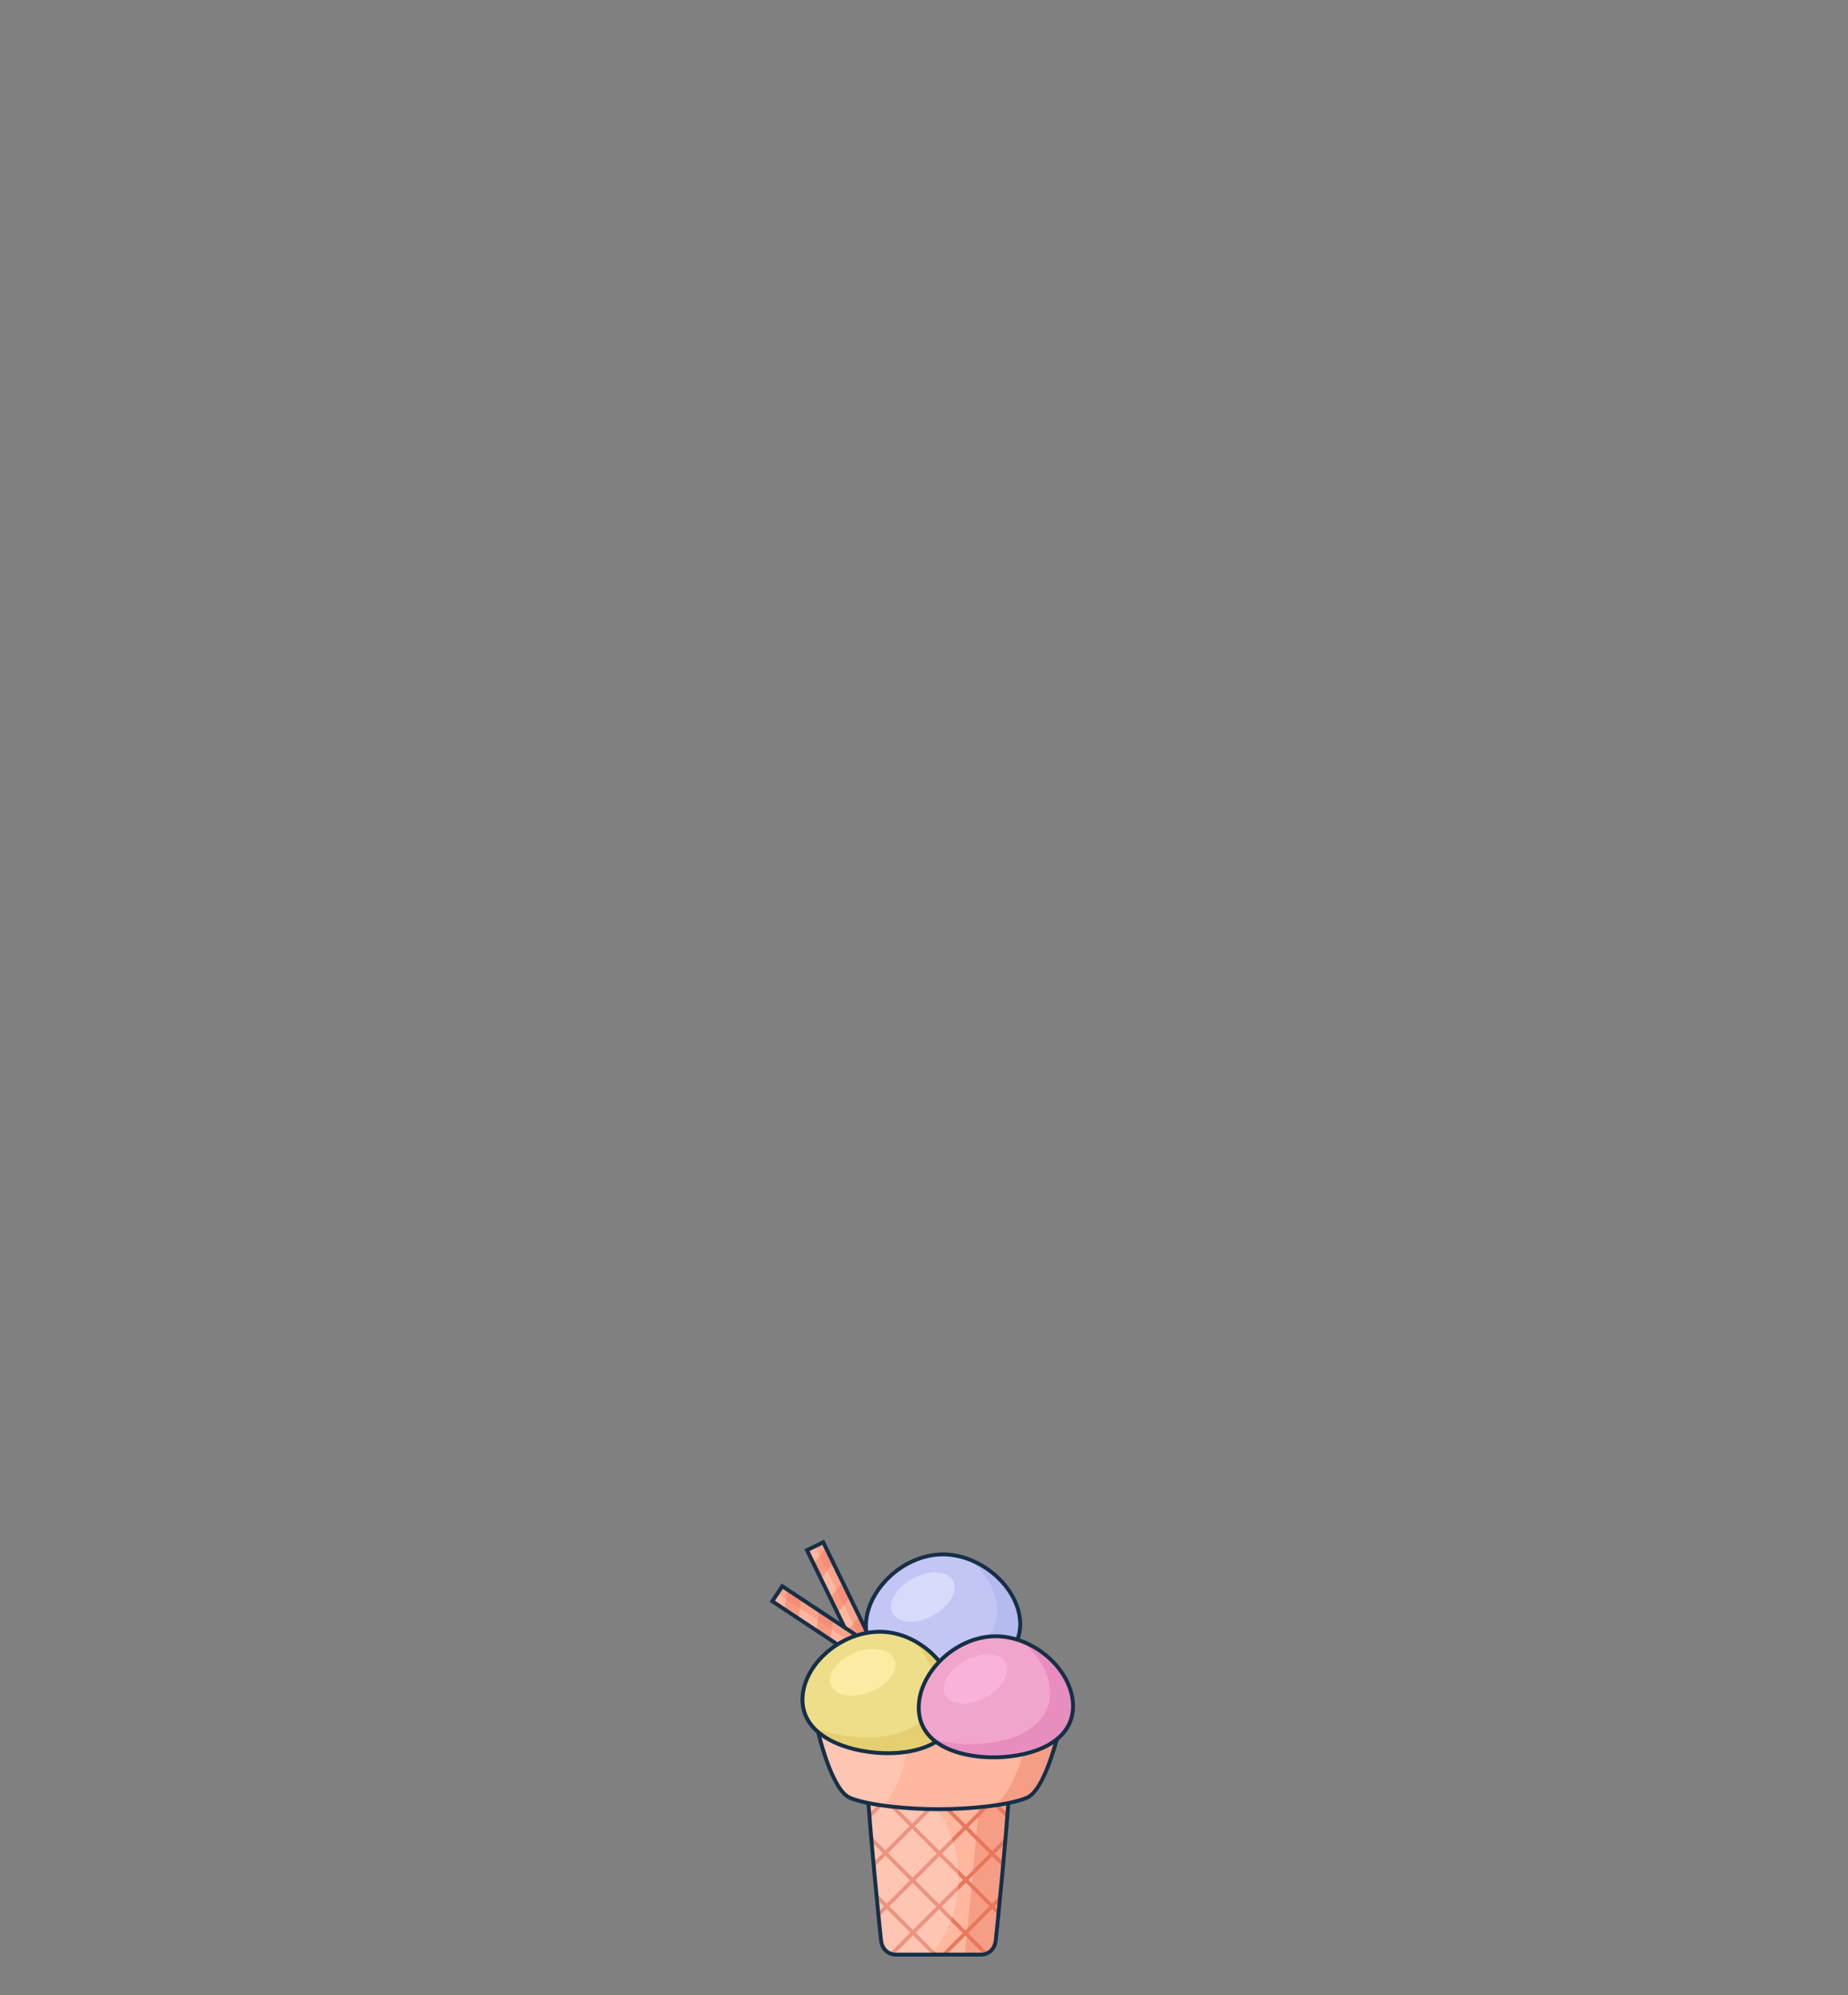<?xml version='1.0' encoding='utf-8'?>
<svg xmlns="http://www.w3.org/2000/svg" xmlns:ns1="http://www.w3.org/1999/xlink" version="1.1" viewBox="-50.384 -46.293 476.195 514.0" width="476.195" height="514.0">
  <rect x="-50.384" y="-46.293" width="476.195" height="514.0" fill="#808080" stroke="none"/>
  <g>
    <g>
      <g>
        <g>
          <g>
            <g>
              <rect x="165.944" y="350.023" transform="matrix(0.899 -0.438 0.438 0.899 -144.946 111.07)" style="fill:#FFB7A0;" width="4.66" height="39.37" />
            </g>
            <g>
              <defs>
                <rect id="SVGID_1_" x="165.944" y="350.023" transform="matrix(0.899 -0.438 0.438 0.899 -144.946 111.07)" width="4.66" height="39.37" />
              </defs>
              <clipPath id="SVGID_00000119821509802171491640000015976585791343393413_">
                <use ns1:href="#SVGID_1_" style="overflow:visible;" />
              </clipPath>
              <g style="clip-path:url(#SVGID_00000119821509802171491640000015976585791343393413_);">
                <g>
                  <g>
                    <rect x="160.284" y="380.787" transform="matrix(0.625 -0.781 0.781 0.625 -233.325 279.939)" style="fill:#F99980;" width="28.693" height="3.941" />
                  </g>
                  <g>
                    <rect x="155.989" y="371.968" transform="matrix(0.625 -0.781 0.781 0.625 -228.055 273.296)" style="fill:#F99980;" width="28.692" height="3.942" />
                  </g>
                </g>
                <g>
                  <g>
                    <rect x="151.693" y="363.149" transform="matrix(0.625 -0.781 0.781 0.625 -222.785 266.645)" style="fill:#F99980;" width="28.692" height="3.941" />
                  </g>
                  <g>
                    <rect x="147.397" y="354.331" transform="matrix(0.625 -0.781 0.781 0.625 -217.509 259.973)" style="fill:#F99980;" width="28.693" height="3.941" />
                  </g>
                </g>
              </g>
            </g>
          </g>
          <g style="opacity:0.3;">
            <rect x="168.156" y="349.512" transform="matrix(0.899 -0.438 0.438 0.899 -144.59 111.445)" style="fill:#E8775D;" width="2.33" height="39.37" />
          </g>
        </g>
        <g>
          <path style="fill:#152F47;" d="M174.57,389.094l-17.68-36.293l5.088-2.48l17.679,36.293L174.57,389.094z M158.227,353.262       l16.804,34.494l3.29-1.603l-16.803-34.494L158.227,353.262z" />
        </g>
      </g>
      <g>
        <g>
          <g>
            <g>
              <rect x="163.987" y="355.435" transform="matrix(0.552 -0.834 0.834 0.552 -238.274 306.693)" style="fill:#FFB7A0;" width="4.66" height="39.368" />
            </g>
            <g>
              <defs>
                <rect id="SVGID_00000099648707390257307570000010429548211027415463_" x="163.987" y="355.435" transform="matrix(0.552 -0.834 0.834 0.552 -238.274 306.693)" width="4.66" height="39.368" />
              </defs>
              <clipPath id="SVGID_00000164475932030302526310000009842100180694382520_">
                <use ns1:href="#SVGID_00000099648707390257307570000010429548211027415463_" style="overflow:visible;" />
              </clipPath>
              <g style="clip-path:url(#SVGID_00000164475932030302526310000009842100180694382520_);">
                <g>
                  <g>
                    <rect x="164.072" y="381.165" transform="matrix(0.142 -0.99 0.99 0.142 -226.156 505.386)" style="fill:#F99980;" width="28.693" height="3.94" />
                  </g>
                  <g>
                    <rect x="155.894" y="375.748" transform="matrix(0.142 -0.99 0.99 0.142 -227.811 492.642)" style="fill:#F99980;" width="28.693" height="3.942" />
                  </g>
                </g>
                <g>
                  <g>
                    <rect x="147.717" y="370.331" transform="matrix(0.142 -0.99 0.99 0.142 -229.468 479.896)" style="fill:#F99980;" width="28.692" height="3.942" />
                  </g>
                  <g>
                    <rect x="139.537" y="364.915" transform="matrix(0.142 -0.99 0.99 0.142 -231.125 467.154)" style="fill:#F99980;" width="28.693" height="3.941" />
                  </g>
                </g>
              </g>
            </g>
          </g>
          <g style="opacity:0.3;">
            <rect x="165.795" y="354.464" transform="matrix(0.552 -0.834 0.834 0.552 -237.191 306.883)" style="fill:#E8775D;" width="2.33" height="39.368" />
          </g>
        </g>
        <g>
          <path style="fill:#152F47;" d="M181.582,388.624l-33.655-22.291l3.125-4.72l33.655,22.292L181.582,388.624z M149.313,366.052       l31.988,21.186l2.02-3.051L151.333,363L149.313,366.052z" />
        </g>
      </g>
    </g>
    <g>
      <g>
        <g>
          <g>
            <g>
              <path style="fill:#FFB7A0;" d="M191.422,415.311c-7.082,0-13.53-0.237-18.373-2.188c0.836,13.789,3.42,38.926,3.583,40.357         c0.414,3.643,3.519,3.726,3.519,3.726h6.431h9.68h6.433c0,0,3.104-0.083,3.518-3.726c0.162-1.432,2.746-26.568,3.583-40.357         C204.952,415.074,198.503,415.311,191.422,415.311z" />
            </g>
            <g>
              <defs>
                <path id="SVGID_00000079459363506116334900000012209362040041128873_" d="M191.422,415.311          c-7.082,0-13.53-0.237-18.373-2.188c0.836,13.789,3.42,38.926,3.583,40.357c0.414,3.643,3.519,3.726,3.519,3.726h6.431h9.68          h6.433c0,0,3.104-0.083,3.518-3.726c0.162-1.432,2.746-26.568,3.583-40.357          C204.952,415.074,198.503,415.311,191.422,415.311z" />
              </defs>
              <clipPath id="SVGID_00000051350700013682382220000014782845649351828403_">
                <use ns1:href="#SVGID_00000079459363506116334900000012209362040041128873_" style="overflow:visible;" />
              </clipPath>
              <g style="clip-path:url(#SVGID_00000051350700013682382220000014782845649351828403_);">
                <g>
                  <g>
                    <g>
                      <g>
                        <g>
                          <rect x="103.293" y="413.606" transform="matrix(0.709 -0.706 0.706 0.709 -243.318 238.914)" style="fill:#E8775D;" width="128.689" height="0.961" />
                        </g>
                      </g>
                      <g>
                        <g>
                          <rect x="110.088" y="420.402" transform="matrix(0.707 -0.707 0.707 0.707 -246.506 246.585)" style="fill:#E8775D;" width="128.691" height="0.961" />
                        </g>
                      </g>
                    </g>
                    <g>
                      <g>
                        <g>
                          <rect x="116.883" y="427.196" transform="matrix(0.707 -0.707 0.707 0.707 -249.333 253.411)" style="fill:#E8775D;" width="128.69" height="0.962" />
                        </g>
                      </g>
                      <g>
                        <g>
                          <rect x="123.68" y="433.992" transform="matrix(0.707 -0.708 0.708 0.707 -252.275 260.531)" style="fill:#E8775D;" width="128.689" height="0.961" />
                        </g>
                      </g>
                    </g>
                  </g>
                  <g>
                    <g>
                      <g>
                        <g>
                          <rect x="130.474" y="440.788" transform="matrix(0.708 -0.707 0.707 0.708 -254.847 266.705)" style="fill:#E8775D;" width="128.69" height="0.961" />
                        </g>
                      </g>
                      <g>
                        <g>
                          <rect x="137.269" y="447.583" transform="matrix(0.707 -0.708 0.708 0.707 -257.905 274.136)" style="fill:#E8775D;" width="128.691" height="0.961" />
                        </g>
                      </g>
                    </g>
                    <g>
                      <g>
                        <g>
                          <rect x="144.065" y="454.378" transform="matrix(0.707 -0.707 0.707 0.707 -260.594 280.598)" style="fill:#E8775D;" width="128.69" height="0.962" />
                        </g>
                      </g>
                      <g>
                        <g>
                          <polygon style="fill:#E8775D;" points="170.047,507.493 169.367,506.811 260.363,415.816 261.044,416.495                             " />
                        </g>
                      </g>
                    </g>
                  </g>
                </g>
                <g>
                  <g>
                    <g>
                      <g>
                        <g>
                          <rect x="214.724" y="349.742" transform="matrix(0.707 -0.708 0.708 0.707 -229.885 273.816)" style="fill:#E8775D;" width="0.962" height="128.689" />
                        </g>
                      </g>
                      <g>
                        <g>
                          <rect x="207.929" y="356.537" transform="matrix(0.708 -0.707 0.707 0.708 -236.465 270.342)" style="fill:#E8775D;" width="0.961" height="128.69" />
                        </g>
                      </g>
                    </g>
                    <g>
                      <g>
                        <g>
                          <rect x="201.134" y="363.332" transform="matrix(0.707 -0.708 0.708 0.707 -243.479 268.154)" style="fill:#E8775D;" width="0.961" height="128.69" />
                        </g>
                      </g>
                      <g>
                        <g>
                          <rect x="194.339" y="370.128" transform="matrix(0.708 -0.707 0.707 0.708 -250.032 264.685)" style="fill:#E8775D;" width="0.96" height="128.689" />
                        </g>
                      </g>
                    </g>
                  </g>
                  <g>
                    <g>
                      <g>
                        <g>
                          <rect x="187.543" y="376.924" transform="matrix(0.707 -0.707 0.707 0.707 -256.953 262.197)" style="fill:#E8775D;" width="0.961" height="128.69" />
                        </g>
                      </g>
                      <g>
                        <g>
                          <rect x="180.748" y="383.718" transform="matrix(0.708 -0.707 0.707 0.708 -263.609 259.055)" style="fill:#E8775D;" width="0.961" height="128.69" />
                        </g>
                      </g>
                    </g>
                    <g>
                      <g>
                        <g>
                          <rect x="173.952" y="390.513" transform="matrix(0.707 -0.708 0.708 0.707 -270.689 256.896)" style="fill:#E8775D;" width="0.962" height="128.69" />
                        </g>
                      </g>
                      <g>
                        <g>
                          <rect x="167.157" y="397.31" transform="matrix(0.706 -0.709 0.709 0.706 -277.796 254.735)" style="fill:#E8775D;" width="0.961" height="128.689" />
                        </g>
                      </g>
                    </g>
                  </g>
                </g>
              </g>
            </g>
            <path style="opacity:0.2;fill:#FFFFFF;" d="M196.605,437.574c0-9.377-4.054-17.611-10.167-22.326        c-5.105-0.151-9.712-0.643-13.39-2.124c0.836,13.789,3.42,38.926,3.583,40.357c0.414,3.643,3.519,3.726,3.519,3.726h6.431        h2.791C193.815,452.356,196.605,445.357,196.605,437.574z" />
          </g>
          <g style="opacity:0.4;">
            <path style="fill:#E8775D;" d="M202.118,414.868c-1.252,16.816-3.659,40.277-3.887,42.339h4.462c0,0,3.104-0.083,3.518-3.726        c0.162-1.432,2.746-26.568,3.583-40.357C207.552,414.027,204.953,414.553,202.118,414.868z" />
          </g>
        </g>
        <g>
          <path style="fill:#152F47;" d="M196.261,457.707h-16.11c-0.049-0.001-3.558-0.142-4.015-4.169       c-0.166-1.457-2.753-26.64-3.585-40.384l-0.048-0.79l0.734,0.296c4.93,1.985,11.687,2.151,18.186,2.151       c6.499,0,13.256-0.166,18.186-2.151l0.734-0.296l-0.048,0.79c-0.835,13.766-3.395,38.708-3.585,40.384       c-0.458,4.027-3.966,4.168-4.002,4.169H196.261z M173.596,413.866c0.879,13.875,3.37,38.13,3.533,39.559       c0.358,3.148,2.929,3.278,3.038,3.282h22.527c0.093-0.004,2.663-0.134,3.022-3.282c0.186-1.642,2.653-25.673,3.533-39.559       c-5.01,1.789-11.541,1.945-17.826,1.945C185.136,415.811,178.606,415.655,173.596,413.866z" />
        </g>
      </g>
      <g>
        <g>
          <g>
            <path style="fill:#FFB7A0;" d="M191.422,401.9c0,0-20.866-0.322-31.024-2.19c0,0,3.464,15.132,8.254,17.118        c4.789,1.986,15.067,2.93,22.771,2.93s17.981-0.943,22.77-2.93c4.79-1.986,8.254-17.118,8.254-17.118        C212.288,401.578,191.422,401.9,191.422,401.9z" />
          </g>
          <g style="opacity:0.4;">
            <g>
              <path style="fill:#E8775D;" d="M214.715,400.827c-1.328,4.915-4.75,15.965-9.106,17.772         c-0.279,0.116-0.587,0.228-0.897,0.337c3.809-0.482,7.245-1.18,9.481-2.107c4.79-1.986,8.254-17.118,8.254-17.118         C220.261,400.112,217.578,400.486,214.715,400.827z" />
            </g>
          </g>
          <path style="opacity:0.2;fill:#FFFFFF;" d="M168.651,416.828c2.068,0.858,5.162,1.52,8.628,1.997       c3.776-4.67,6.041-10.611,6.041-17.084c0-0.026-0.002-0.052-0.002-0.078c-6.979-0.274-16.857-0.838-22.921-1.953       C160.397,399.71,163.861,414.842,168.651,416.828z" />
        </g>
        <g>
          <path style="fill:#152F47;" d="M191.422,420.258c-7.613,0-18.046-0.929-22.962-2.968c-4.971-2.062-8.406-16.841-8.55-17.469       l-0.169-0.74l0.747,0.137c9.929,1.826,30.435,2.175,30.934,2.183c0.498-0.008,21.005-0.356,30.934-2.183l0.747-0.137       l-0.169,0.74c-0.144,0.628-3.579,15.407-8.55,17.469C209.468,419.329,199.035,420.258,191.422,420.258z M161.064,400.335       c0.762,3.026,3.864,14.408,7.778,16.031c4.79,1.986,15.062,2.892,22.579,2.892s17.789-0.905,22.579-2.892       c3.914-1.623,7.016-13.005,7.778-16.031c-10.33,1.737-30.145,2.063-30.35,2.065h-0.016       C191.21,402.397,171.394,402.072,161.064,400.335z" />
        </g>
      </g>
    </g>
    <g>
      <g>
        <g>
          <g>
            <path style="fill:#C3C5F4;" d="M212.504,371.796c0.227,8.895-9.142,13.23-19.545,13.495        c-10.403,0.265-19.98-3.588-20.206-12.483c-0.227-8.895,9.01-18.428,19.413-18.691        C202.569,353.852,212.277,362.9,212.504,371.796z" />
          </g>
          <g>
            <path style="fill:#B6BBEF;" d="M199.289,355.373c4.259,3.402,7.152,8.23,7.273,13.026c0.228,8.896-9.142,13.23-19.544,13.496        c-3.881,0.099-7.646-0.376-10.854-1.473c3.736,3.496,10.092,5.039,16.795,4.868c10.403-0.265,19.771-4.601,19.545-13.495        C212.331,364.999,206.614,358.126,199.289,355.373z" />
          </g>
          <g>
            <path style="fill:#D7DAF9;" d="M195.175,360.883c1.434,2.637-0.882,6.663-5.17,8.992c-4.289,2.33-8.926,2.082-10.358-0.552        c-1.432-2.636,0.885-6.663,5.173-8.991C189.106,358.002,193.745,358.249,195.175,360.883z" />
          </g>
        </g>
        <g>
          <path style="fill:#152F47;" d="M192.016,385.803c-9.177,0-19.518-3.361-19.763-12.982c-0.113-4.444,2.026-9.165,5.87-12.951       c3.904-3.847,9.018-6.126,14.031-6.253c10.259-0.29,20.61,8.737,20.851,18.167c0.11,4.32-1.973,7.924-6.024,10.422       c-3.522,2.172-8.497,3.445-14.008,3.586C192.655,385.799,192.336,385.803,192.016,385.803z M192.598,354.61       c-0.14,0-0.279,0.002-0.419,0.006c-4.761,0.12-9.629,2.295-13.354,5.965c-3.647,3.593-5.678,8.045-5.571,12.214       c0.235,9.219,10.76,12.224,19.693,11.996c5.337-0.136,10.135-1.356,13.509-3.436c3.73-2.301,5.649-5.602,5.549-9.546l0,0       C211.78,363.012,202.235,354.61,192.598,354.61z" />
        </g>
      </g>
      <g>
        <g>
          <g>
            <path style="fill:#EFDE89;" d="M196.053,394.031c-0.805,8.862-10.611,12.084-20.976,11.142        c-10.364-0.941-19.43-5.876-18.626-14.738c0.805-8.862,11.083-17.261,21.446-16.318        C188.262,375.058,196.857,385.17,196.053,394.031z" />
          </g>
          <g>
            <path style="fill:#E5CF70;" d="M184.827,376.19c3.837,3.873,6.151,9.003,5.717,13.781        c-0.804,8.862-10.611,12.084-20.975,11.143c-3.866-0.351-7.552-1.258-10.611-2.718c3.308,3.904,9.441,6.172,16.119,6.778        c10.364,0.941,20.171-2.28,20.976-11.142C196.668,387.261,191.785,379.772,184.827,376.19z" />
          </g>
          <g>
            <path style="fill:#FCEBA2;" d="M180.103,381.186c1.118,2.784-1.648,6.516-6.178,8.333c-4.528,1.817-9.105,1.035-10.223-1.748        c-1.117-2.783,1.649-6.515,6.178-8.331C174.409,377.622,178.987,378.405,180.103,381.186z" />
          </g>
        </g>
        <g>
          <path style="fill:#152F47;" d="M178.467,405.83c-1.121,0-2.269-0.053-3.436-0.158c-9.363-0.851-19.978-5.363-19.079-15.281       c0.402-4.429,3.074-8.87,7.33-12.185c4.324-3.369,9.666-5.041,14.66-4.586c4.993,0.453,9.948,3.06,13.594,7.152       c3.589,4.027,5.416,8.877,5.014,13.305c-0.391,4.305-2.877,7.643-7.189,9.656C186.408,405.11,182.624,405.83,178.467,405.83z        M176.311,374.546c-4.286,0-8.732,1.579-12.414,4.448c-4.038,3.146-6.571,7.333-6.948,11.486       c-0.833,9.184,9.269,13.387,18.173,14.195c5.32,0.483,10.224-0.175,13.816-1.85c3.972-1.854,6.259-4.91,6.616-8.84l0,0       c0.377-4.153-1.359-8.728-4.765-12.55c-3.479-3.904-8.194-6.391-12.938-6.821C177.342,374.568,176.828,374.546,176.311,374.546       z" />
        </g>
      </g>
      <g>
        <g>
          <g>
            <path style="fill:#F2A5CC;" d="M226.112,392.893c0.226,8.895-9.143,13.23-19.546,13.495        c-10.403,0.265-19.98-3.588-20.206-12.483c-0.227-8.896,9.01-18.428,19.413-18.691        C216.177,374.948,225.885,383.997,226.112,392.893z" />
          </g>
          <g>
            <path style="fill:#E88EBF;" d="M212.896,376.47c4.259,3.402,7.152,8.23,7.273,13.026c0.228,8.897-9.142,13.23-19.544,13.496        c-3.881,0.099-7.646-0.376-10.855-1.473c3.736,3.496,10.092,5.039,16.795,4.868c10.403-0.265,19.771-4.6,19.546-13.495        C225.939,386.096,220.222,379.223,212.896,376.47z" />
          </g>
          <g>
            <path style="fill:#F9B2D9;" d="M208.783,381.979c1.433,2.637-0.883,6.663-5.171,8.992c-4.289,2.33-8.926,2.082-10.357-0.552        c-1.433-2.636,0.884-6.663,5.172-8.991C202.714,379.099,207.352,379.346,208.783,381.979z" />
          </g>
        </g>
        <g>
          <path style="fill:#152F47;" d="M205.623,406.899c-9.177,0-19.518-3.361-19.763-12.982c-0.113-4.444,2.026-9.165,5.87-12.951       c3.904-3.847,9.018-6.126,14.031-6.253c10.307-0.252,20.61,8.738,20.852,18.167l0,0c0.252,9.956-10.634,13.768-20.033,14.008       C206.262,406.896,205.943,406.899,205.623,406.899z M206.205,375.707c-0.14,0-0.279,0.002-0.419,0.006       c-4.761,0.12-9.629,2.295-13.355,5.965c-3.647,3.593-5.678,8.045-5.571,12.214c0.235,9.219,10.759,12.22,19.693,11.996       c8.938-0.228,19.293-3.764,19.059-12.982l0,0C225.387,384.108,215.842,375.707,206.205,375.707z" />
        </g>
      </g>
    </g>
  </g>
</svg>